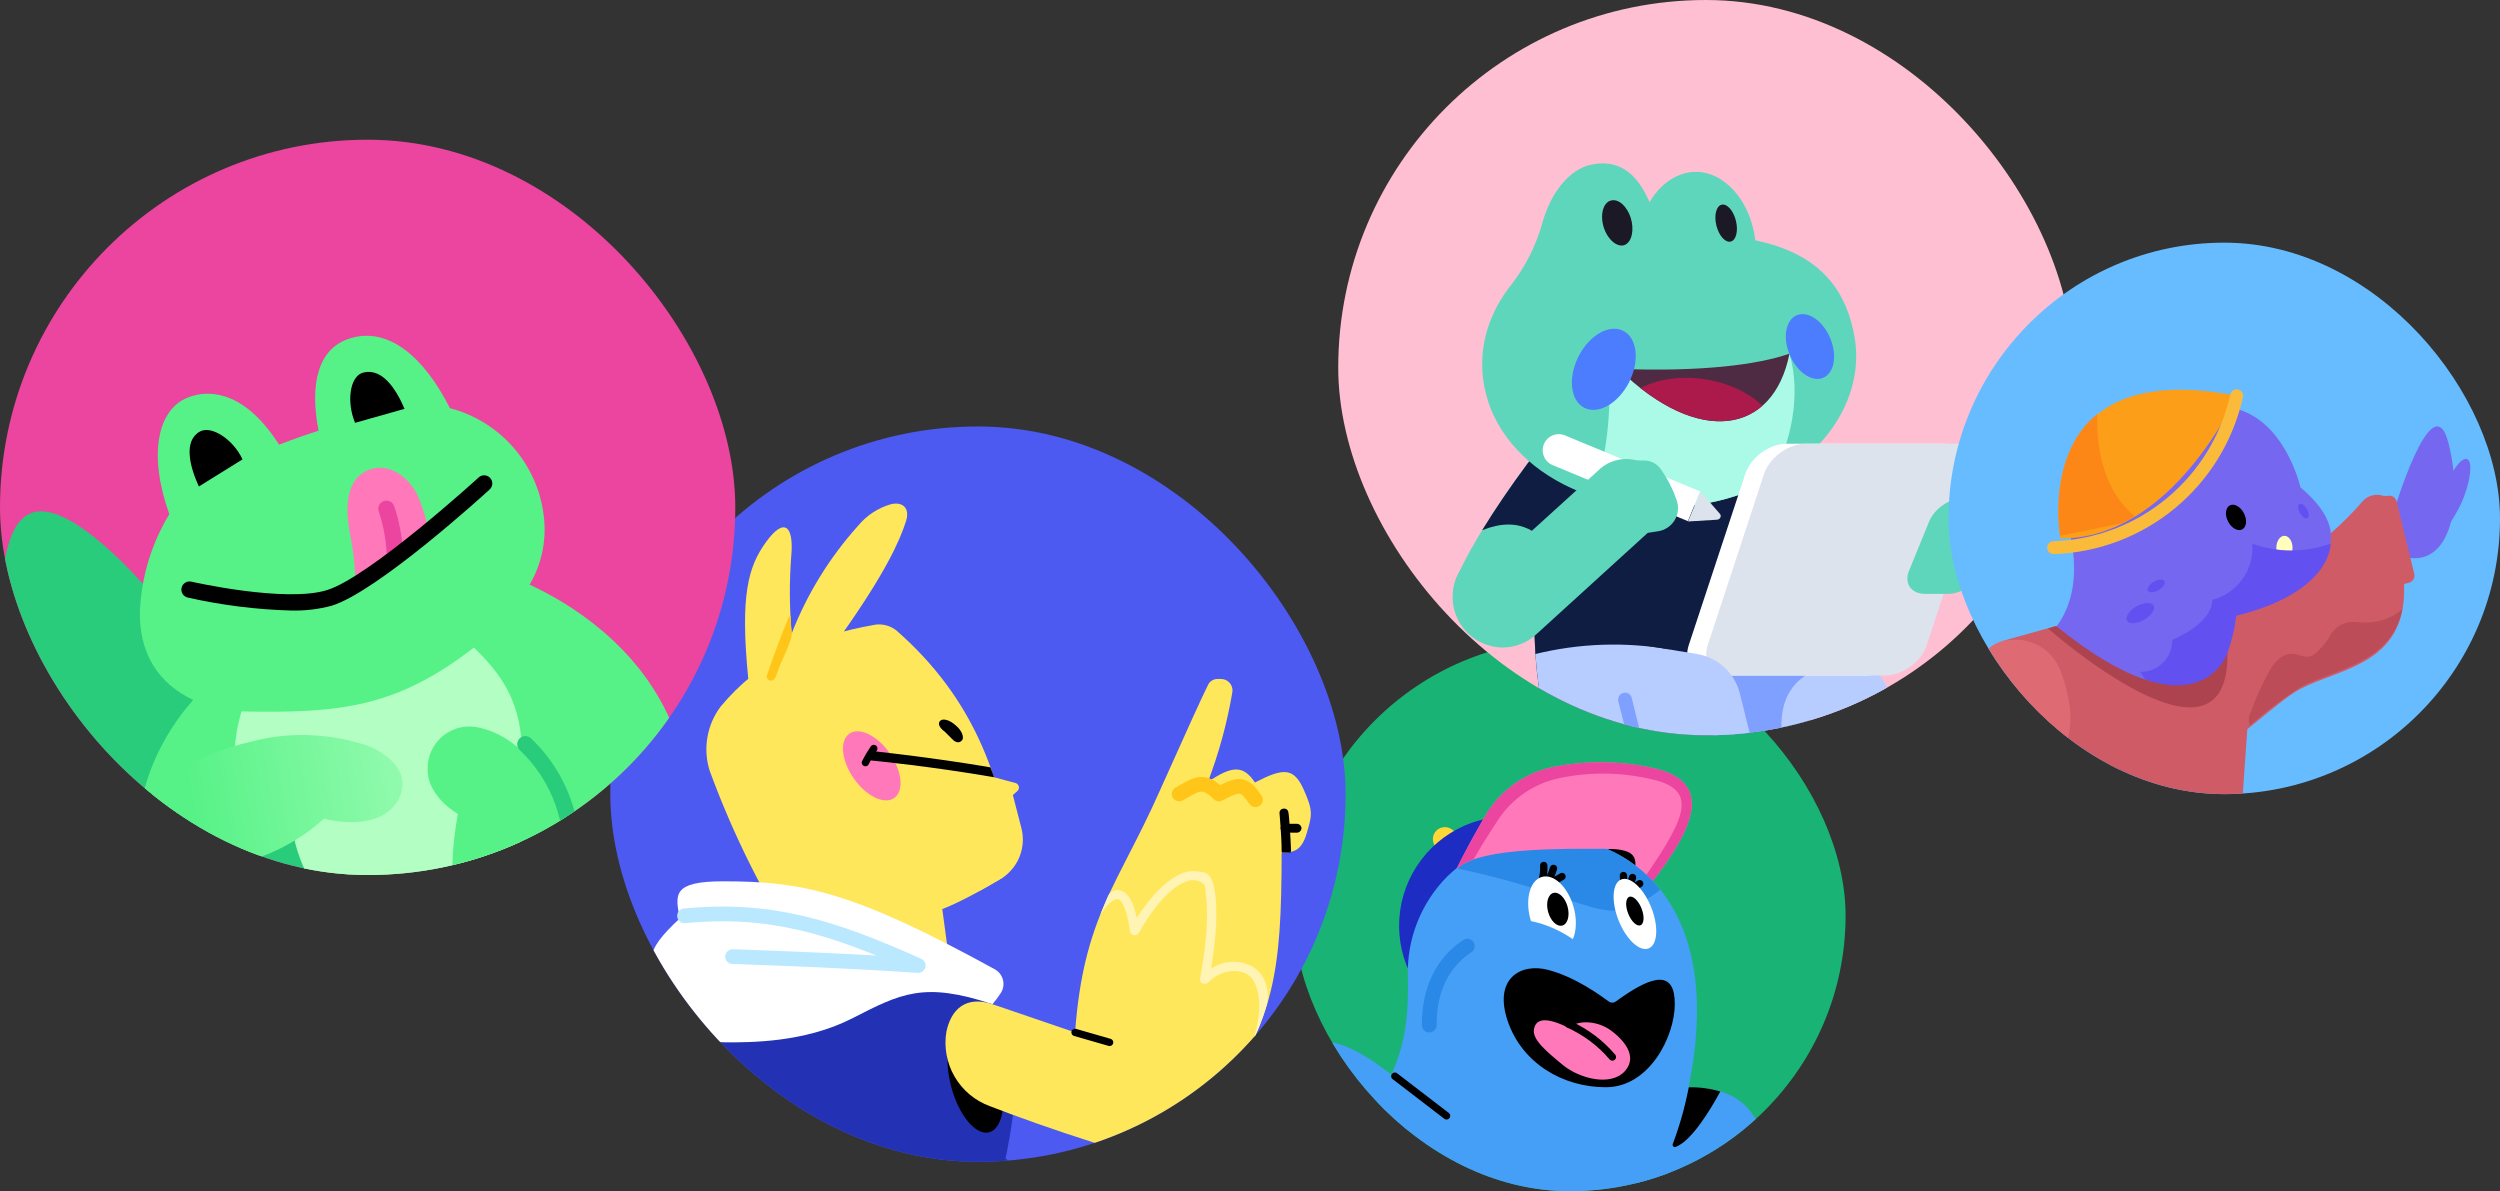 <svg width="340" height="162" viewBox="0 0 340 162" fill="none" xmlns="http://www.w3.org/2000/svg">
<rect x="0" y="0" width="340" height="162" fill="#333333" stroke="none"/>
<g clip-path="url(#clip0_183_4663)">
<rect x="176" y="87.001" width="75" height="75" rx="37.5" fill="#19B375"/>
<path d="M196.505 115.758C197.409 115.758 198.142 115.025 198.142 114.121C198.142 113.218 197.409 112.485 196.505 112.485C195.601 112.485 194.869 113.218 194.869 114.121C194.869 115.025 195.601 115.758 196.505 115.758Z" fill="#FFD736"/>
<path d="M216.761 116.642C214.952 114.37 212.516 112.677 209.755 111.774C206.994 110.871 204.029 110.797 201.227 111.562C198.424 112.326 195.907 113.895 193.987 116.075C192.067 118.254 190.828 120.949 190.423 123.826C190.017 126.702 190.465 129.634 191.709 132.259C192.952 134.884 194.938 137.087 197.421 138.596C199.903 140.104 202.774 140.852 205.676 140.746C208.579 140.641 211.388 139.687 213.754 138.002C215.388 136.823 216.767 135.326 217.808 133.601C218.849 131.876 219.53 129.958 219.811 127.963C220.092 125.968 219.967 123.937 219.443 121.991C218.918 120.046 218.006 118.226 216.761 116.642Z" fill="#1D2CC2"/>
<path d="M224.278 120.445C231.443 111.468 232.327 106.205 224.942 104.481C220.301 103.427 215.487 103.397 210.835 104.392C208.979 104.835 207.234 105.652 205.706 106.793C204.178 107.933 202.898 109.374 201.946 111.026C196.374 120.666 195.666 123.983 195.666 123.983L224.278 120.445Z" fill="#FF78B9"/>
<path d="M218.572 115.448C222.641 115.448 222.552 116.819 222.331 118.455C222.11 120.091 218.572 115.448 218.572 115.448Z" fill="black"/>
<path d="M224.942 104.481C220.301 103.427 215.487 103.397 210.835 104.392C208.979 104.835 207.234 105.652 205.706 106.793C204.178 107.933 202.898 109.374 201.946 111.026C196.374 120.666 195.666 123.983 195.666 123.983L224.278 120.445C231.443 111.468 232.327 106.205 224.942 104.481ZM223.35 119.782L197.214 123.055C197.214 123.055 198.098 120.092 203.759 111.468C205.653 108.605 208.587 106.591 211.94 105.852C216.068 104.966 220.34 104.996 224.455 105.94C231.045 107.355 229.408 111.07 223.35 119.782Z" fill="#EB459F"/>
<path d="M225.118 148.129C235.069 147.068 242.852 148.35 239.668 168.118C238.828 173.292 238.12 177.936 237.457 181.96C243.692 187.488 242.94 197.084 238.12 202.259C233.3 207.433 227.285 203.453 223.924 196.819C220.563 190.186 217.777 183.242 217.777 183.242L225.118 148.129Z" fill="#459FF7"/>
<path d="M189.121 146.36C191.465 141.407 191.554 136.808 191.465 132.695C191.402 130.213 191.839 127.743 192.75 125.433C193.662 123.123 195.03 121.021 196.772 119.251C201.239 114.873 206.147 114.21 210.658 113.945C218.751 113.414 235.291 120.313 229.63 147.952C226.136 165.022 221.051 184.923 221.051 184.923C221.051 184.923 238.077 216.1 204.423 216.1C179.171 216.1 172.936 213.005 169.707 204.16C167.467 197.903 167.436 191.068 169.619 184.79C177.8 160.777 183.549 158.168 189.121 146.36Z" fill="#459FF7"/>
<path d="M210.657 113.945C206.589 114.21 202.166 114.741 198.098 118.102H198.142C217.91 122.303 218.042 126.991 225.781 121.02C221.315 115.404 214.858 113.679 210.657 113.945Z" fill="#2A88E6"/>
<path d="M178.508 167.455L185.76 159.804C185.832 159.72 185.93 159.663 186.039 159.641C186.147 159.621 186.26 159.637 186.357 159.689C186.456 159.74 186.533 159.824 186.577 159.925C186.621 160.026 186.629 160.14 186.601 160.246C184.39 172.452 184.08 177.67 184.08 177.67L178.508 167.455Z" fill="black"/>
<path d="M209.684 119.915C209.902 119.199 209.992 118.451 209.949 117.704" stroke="black" stroke-linecap="round" stroke-linejoin="round"/>
<path d="M210.303 120.136C210.737 119.516 211.066 118.829 211.276 118.102" stroke="black" stroke-linecap="round" stroke-linejoin="round"/>
<path d="M210.393 120.091C211.116 119.915 211.804 119.615 212.427 119.207" stroke="black" stroke-linecap="round" stroke-linejoin="round"/>
<path d="M220.652 120.887C220.812 120.297 220.857 119.681 220.785 119.074" stroke="black" stroke-linecap="round" stroke-linejoin="round"/>
<path d="M221.316 121.02C221.634 120.498 221.872 119.932 222.024 119.34" stroke="black" stroke-linecap="round" stroke-linejoin="round"/>
<path d="M221.359 121.02C221.946 120.829 222.498 120.545 222.996 120.18" stroke="black" stroke-linecap="round" stroke-linejoin="round"/>
<path d="M214.151 221.938C213.349 221.7 212.645 221.211 212.144 220.542C211.642 219.873 211.369 219.059 211.365 218.223C211.365 210.882 211.409 190.539 212.825 177.316C215.168 159.494 225.296 160.467 229.408 161.529C236.219 163.298 237.722 169.445 235.688 180.279C233.654 191.114 232.769 202.789 233.61 216.631C233.683 217.753 233.379 218.868 232.745 219.797C232.113 220.727 231.187 221.418 230.116 221.761C224.588 223.574 219.768 223.618 214.151 221.938Z" fill="#3442D9"/>
<path d="M215.036 220.877C215.563 220.512 215.982 220.011 216.247 219.426C216.512 218.842 216.613 218.197 216.539 217.56C215.08 203.143 214.77 184.835 214.638 173.425C214.505 162.015 209.11 161.529 204.864 161.529C200.619 161.529 196.86 161.44 193.057 167.013C189.253 172.585 181.249 181.518 171.785 208.361L194.914 205.266C194.914 211.059 194.472 215.57 194.825 221.363C194.864 221.918 195.072 222.448 195.419 222.883C195.767 223.317 196.238 223.635 196.771 223.795C203.582 226.006 210.702 223.928 215.036 220.877Z" fill="#3442D9"/>
<path d="M212.437 129.148C214.062 128.701 214.769 126.124 214.017 123.392C213.265 120.661 211.337 118.809 209.713 119.257C208.088 119.704 207.381 122.281 208.133 125.013C208.886 127.744 210.812 129.596 212.437 129.148Z" fill="white"/>
<path d="M202.432 125.487C206.633 124.204 211.497 125.575 215.389 128.848L212.426 130.749L202.432 125.487Z" fill="#459FF7"/>
<path d="M212.477 125.875C213.207 125.674 213.525 124.518 213.188 123.294C212.851 122.069 211.986 121.24 211.256 121.441C210.526 121.642 210.208 122.798 210.545 124.022C210.882 125.246 211.747 126.076 212.477 125.875Z" fill="black"/>
<path d="M224.215 128.982C225.442 128.494 225.601 125.999 224.57 123.41C223.54 120.82 221.711 119.117 220.484 119.605C219.258 120.093 219.099 122.587 220.129 125.177C221.159 127.766 222.988 129.47 224.215 128.982Z" fill="white"/>
<path d="M218.838 136.233C218.979 136.324 219.144 136.368 219.31 136.36C219.477 136.353 219.637 136.292 219.767 136.189C225.03 132.341 227.772 132.076 227.772 136.542C227.772 141.009 224.278 147.864 218.396 147.864C212.515 147.864 206.987 144.591 205.041 138.842C203.095 133.093 206.81 130.926 210.524 131.899C214.239 132.872 217.556 135.304 218.838 136.233Z" fill="black"/>
<path d="M213.311 139.771C214.858 138.577 217.423 138.931 219.06 140.125C220.696 141.319 222.863 143.618 220.961 145.697C219.06 147.775 214.814 146.714 212.515 144.812C210.215 142.911 208.358 141.363 208.623 139.948C208.888 138.533 210.259 138.267 213.311 139.771Z" fill="#FF78B9"/>
<path d="M223.106 125.834C223.606 125.637 223.668 124.611 223.246 123.544C222.823 122.476 222.076 121.772 221.576 121.969C221.076 122.167 221.014 123.193 221.437 124.26C221.859 125.327 222.607 126.032 223.106 125.834Z" fill="black"/>
<path d="M199.557 128.671C197.258 130.174 194.339 133.314 194.383 139.417" stroke="#2A88E6" stroke-width="2" stroke-linecap="round" stroke-linejoin="round"/>
<path d="M221.049 115.448C221.049 112.175 215.654 113.016 212.868 113.193C208.843 113.414 202.741 113.723 198.186 118.013V118.101C201.458 115.05 213.752 115.448 221.049 115.448Z" fill="#FF78B9"/>
<path d="M198.143 118.102C198.808 117.547 199.574 117.127 200.398 116.863L200.929 115.979C200.929 115.139 200.486 114.962 200.133 115.227C199.779 115.492 198.939 116.819 198.187 118.013L198.143 118.102Z" fill="#EB459F"/>
<path d="M229.673 147.864C229.17 150.485 228.445 153.06 227.506 155.559C227.476 155.619 227.467 155.687 227.48 155.753C227.493 155.819 227.527 155.879 227.577 155.924C227.627 155.969 227.69 155.996 227.757 156.002C227.824 156.008 227.891 155.992 227.948 155.957C230.115 155.116 232.724 150.738 233.963 148.439C232.569 148.035 231.123 147.841 229.673 147.864Z" fill="black"/>
<path d="M194.737 150.34C186.953 144.856 180.143 136.454 171.785 145.785C163.427 155.116 158.474 162.988 155.334 168.649C152.194 174.309 156.882 178.024 163.382 182.712C168.38 186.294 178.33 195.094 185.008 189.743C187.086 188.063 189.651 183.375 190.624 178.732C191.597 174.088 188.192 170.948 178.507 167.455L194.737 150.34Z" fill="#459FF7"/>
<path d="M189.695 146.36L196.727 151.755" stroke="black" stroke-linecap="round" stroke-linejoin="round"/>
<path d="M213.311 139.285C215.609 140.309 217.649 141.835 219.281 143.751" stroke="black" stroke-linecap="round" stroke-linejoin="round"/>
</g>
<g clip-path="url(#clip1_183_4663)">
<rect x="83" y="58.001" width="100" height="100" rx="50" fill="#4C5AF2"/>
<path d="M153.394 202.064L146.496 198.224C151.91 189.307 157.871 180.733 164.345 172.553C151.616 177.175 138.247 182.935 123.456 182.935H98.709C97.216 179.877 96.789 176.748 96.789 172.055L127.011 161.033L138.46 163.379L138.816 166.65C149.767 163.877 161.074 160.677 169.251 158.757C179.562 156.339 183.047 161.53 177.074 170.206C165.554 186.988 153.394 202.064 153.394 202.064Z" fill="#29CC7A"/>
<path d="M109.02 129.815C103.922 121.967 99.723 113.571 96.504 104.784C96.049 103.322 95.947 101.774 96.207 100.266C96.466 98.758 97.08 97.333 97.998 96.108C103.189 89.85 110.015 86.508 119.118 84.944C120.108 84.834 121.103 85.115 121.891 85.726C132.7 95.184 135.9 105.85 137.749 116.233C137.795 116.832 137.689 117.433 137.441 117.98C137.192 118.527 136.809 119.002 136.326 119.361C130.993 122.633 128.149 123.628 128.149 123.628L129.215 131.521L109.02 129.815Z" fill="#FFE75C"/>
<path d="M119.332 103.29C124.661 103.785 129.956 104.592 135.19 105.708L138.105 106.49C138.213 106.52 138.311 106.578 138.389 106.657C138.468 106.736 138.524 106.834 138.553 106.942C138.582 107.05 138.582 107.164 138.553 107.271C138.525 107.379 138.468 107.477 138.39 107.557L137.75 108.126L138.888 112.535C139.256 113.883 139.161 115.317 138.62 116.605C138.079 117.894 137.122 118.965 135.901 119.646L133.27 121.139L119.332 103.29Z" fill="#FFE75C"/>
<path d="M121.611 108.53C122.964 107.586 122.694 104.862 121.009 102.447C119.324 100.03 116.861 98.837 115.508 99.781C114.155 100.725 114.425 103.448 116.11 105.864C117.795 108.28 120.258 109.473 121.611 108.53Z" fill="#FF78B9"/>
<path d="M129.997 98.668C129.144 97.886 128.219 97.673 127.864 98.028C127.508 98.384 127.722 98.953 128.504 99.522L129.428 100.446C130.068 101.157 130.566 101.015 130.851 100.659C131.135 100.304 130.851 99.379 129.997 98.668Z" fill="black"/>
<path d="M101.768 92.339C100.63 80.89 101.768 77.05 104.186 73.708C106.603 70.366 108.026 71.361 107.599 75.77C107.34 79.227 107.364 82.699 107.67 86.153C109.773 80.765 112.833 75.803 116.701 71.504C117.847 70.114 119.383 69.099 121.11 68.588C122.817 68.161 123.741 69.157 123.243 70.793C122.39 73.566 120.328 77.975 114.781 85.868L115.35 88.997L101.768 92.339Z" fill="#FFE75C"/>
<path d="M134.975 136.57C141.02 138.633 136.753 157.548 136.753 157.548L137.607 158.188C138.305 158.722 138.798 159.48 139.006 160.334C139.213 161.188 139.12 162.087 138.744 162.881L138.46 163.379C134.264 163.379 131.491 163.735 125.802 167.788C120.113 171.841 116.487 172.055 110.655 172.055H96.789V167.361C91.598 165.299 91.171 162.81 93.162 159.61C94.229 157.761 95.936 155.201 97.216 153.281C97.707 152.548 98.048 151.723 98.219 150.857C98.389 149.99 98.387 149.098 98.211 148.233C97.073 142.117 97.998 138.49 97.998 138.49L113.073 134.437L132.202 133.655L134.975 136.57Z" fill="#2331B5"/>
<path d="M134.53 153.988C136.353 153.506 136.993 149.945 135.96 146.034C134.926 142.123 132.611 139.344 130.788 139.825C128.966 140.306 128.326 143.868 129.359 147.778C130.393 151.689 132.708 154.47 134.53 153.988Z" fill="black"/>
<path d="M134.976 136.57L146.211 140.41C147.349 124.695 152.113 120.215 157.66 107.699C161.642 98.811 163.491 94.757 164.273 93.193C164.387 92.932 164.577 92.711 164.818 92.558C165.058 92.406 165.34 92.33 165.624 92.339H166.051C166.269 92.339 166.485 92.383 166.685 92.47C166.885 92.558 167.064 92.686 167.211 92.846C167.358 93.007 167.47 93.197 167.54 93.404C167.61 93.61 167.635 93.829 167.616 94.046C166.908 98.247 165.789 102.367 164.273 106.348C167.616 104.073 169.109 104.073 170.673 106.419C174.513 104.428 175.936 104.357 177.287 107.344C178.638 110.33 178.424 110.899 177.713 113.317C177.002 115.735 175.936 115.948 174.3 115.948C174.3 132.446 173.233 138.633 165.482 149.726C158.584 159.61 158.229 158.402 148.842 155.415C143.438 153.708 138.104 151.788 134.62 150.437C132.601 149.702 130.904 148.281 129.826 146.423C128.747 144.564 128.355 142.386 128.718 140.268C129.358 137.282 131.349 135.362 134.976 136.57Z" fill="#FFE75C"/>
<path d="M134.976 136.57C135.359 136.117 135.715 135.643 136.043 135.148C136.233 134.884 136.364 134.583 136.428 134.263C136.492 133.945 136.486 133.616 136.412 133.299C136.338 132.982 136.197 132.685 135.998 132.427C135.799 132.17 135.548 131.958 135.26 131.806C115.847 121.139 109.02 119.859 98.354 119.859C91.456 119.859 91.811 121.637 92.451 124.908C87.545 129.459 87.616 131.024 91.029 135.504C94.442 139.984 95.509 141.761 98.709 141.761C101.909 141.761 109.376 141.832 115.918 138.49C122.46 135.148 125.589 133.441 134.976 136.57Z" fill="white"/>
<path d="M134.691 104.357C126.797 103.006 118.762 102.153 118.691 102.153C118.61 102.143 118.529 102.15 118.451 102.174C118.374 102.197 118.302 102.238 118.242 102.292C118.181 102.346 118.133 102.412 118.1 102.486C118.067 102.56 118.05 102.64 118.051 102.721C118.029 102.881 118.068 103.043 118.161 103.174C118.253 103.306 118.391 103.398 118.549 103.433C118.691 103.433 127.082 104.286 135.189 105.708C135.046 105.281 134.904 104.855 134.691 104.357Z" fill="black"/>
<path d="M118.833 101.797C118.411 102.411 118.031 103.052 117.695 103.717" stroke="black" stroke-linecap="round" stroke-linejoin="round"/>
<path d="M146.211 140.41L150.904 141.762" stroke="black" stroke-linecap="round" stroke-linejoin="round"/>
<path d="M105.749 91.344C105.676 91.612 105.581 91.874 105.465 92.126C105.416 92.24 105.337 92.341 105.238 92.415C105.138 92.49 105.02 92.538 104.896 92.553H104.683C104.604 92.529 104.532 92.49 104.471 92.436C104.409 92.383 104.36 92.317 104.326 92.243C104.293 92.169 104.275 92.088 104.275 92.007C104.275 91.925 104.293 91.844 104.327 91.77C104.398 91.557 105.891 87.148 107.243 84.019C107.3 83.893 107.401 83.792 107.527 83.735C107.527 84.588 107.598 85.37 107.669 86.224C107.74 87.077 106.176 90.064 105.749 91.344Z" fill="#FFC619"/>
<path d="M172.167 137.068C172.423 136.312 172.498 135.507 172.386 134.716C172.275 133.926 171.981 133.173 171.527 132.517C171.211 132.145 170.854 131.811 170.461 131.521C169.576 131.018 168.568 130.771 167.55 130.809C166.533 130.847 165.546 131.167 164.701 131.735C165.127 129.317 165.696 124.908 165.269 121.566C164.843 118.224 163.563 118.65 162.781 118.508C160.505 118.081 157.376 120.499 154.603 124.837C154.105 122.49 153.394 121.353 152.256 121.068C151.945 121.006 151.623 121.049 151.339 121.19C151.056 121.332 150.828 121.564 150.692 121.85L149.625 124.41C151.047 122.277 151.829 122.277 152.043 122.277C152.256 122.277 153.181 122.846 153.678 126.686C153.693 126.812 153.751 126.931 153.841 127.021C153.931 127.111 154.05 127.169 154.176 127.184C154.309 127.209 154.447 127.196 154.573 127.145C154.699 127.095 154.808 127.009 154.887 126.899C157.803 121.566 160.932 119.433 162.567 119.717C164.203 120.001 163.918 120.926 163.989 121.779C164.629 126.117 163.207 133.015 163.207 133.086C163.187 133.209 163.204 133.335 163.254 133.449C163.305 133.562 163.387 133.658 163.492 133.726C163.617 133.784 163.755 133.808 163.892 133.796C164.03 133.783 164.162 133.734 164.274 133.655C165.838 132.019 168.256 131.593 169.749 132.588C171.243 133.584 171.954 137.21 170.318 141.69C171.068 140.206 171.687 138.66 172.167 137.068Z" fill="#FFF4B3"/>
<path d="M160.363 107.984C162.781 106.633 163.634 105.85 165.768 107.984C168.612 106.49 169.181 106.49 170.746 108.766" stroke="#FFC619" stroke-width="2" stroke-linecap="round" stroke-linejoin="round"/>
<path d="M175.581 115.664C175.509 113.673 175.296 110.615 175.225 110.544C175.226 110.463 175.209 110.382 175.176 110.308C175.143 110.234 175.095 110.168 175.034 110.114C174.973 110.06 174.902 110.02 174.825 109.996C174.747 109.972 174.665 109.965 174.585 109.975C174.504 109.974 174.424 109.991 174.35 110.024C174.276 110.057 174.209 110.105 174.155 110.166C174.101 110.227 174.061 110.298 174.037 110.375C174.013 110.453 174.006 110.534 174.016 110.615C174.016 110.686 174.301 113.744 174.301 115.735C174.297 115.773 174.302 115.812 174.314 115.849C174.326 115.886 174.346 115.919 174.372 115.948H175.509L175.581 115.664Z" fill="black"/>
<path d="M176.363 113.246H174.798C174.714 113.246 174.631 113.229 174.554 113.197C174.475 113.165 174.405 113.118 174.346 113.058C174.286 112.999 174.239 112.929 174.207 112.85C174.175 112.773 174.158 112.69 174.158 112.606C174.176 112.449 174.251 112.304 174.369 112.198C174.487 112.094 174.64 112.036 174.798 112.037H176.363C176.521 112.036 176.673 112.094 176.791 112.198C176.91 112.304 176.985 112.449 177.003 112.606C177.003 112.69 176.986 112.773 176.954 112.85C176.922 112.929 176.875 112.999 176.815 113.058C176.756 113.118 176.685 113.165 176.607 113.197C176.53 113.229 176.447 113.246 176.363 113.246Z" fill="black"/>
<path d="M154.176 154.419C155.677 154.382 157.175 154.24 158.656 153.992" stroke="#FFC619" stroke-width="2" stroke-linecap="round" stroke-linejoin="round"/>
<path d="M93.092 124.553C104.896 123.415 113.287 126.117 124.878 131.308C113.287 130.526 99.634 130.099 99.634 130.099" stroke="#BAE8FF" stroke-width="2" stroke-linecap="round" stroke-linejoin="round"/>
</g>
<g clip-path="url(#clip2_183_4663)">
<rect x="182" y="0.001" width="100" height="100" rx="50" fill="#FFBFD3"/>
<path d="M238.323 61.44L209.663 66.242C208.417 83.93 208.021 89.826 210.696 100.433H246.134C246.589 83.17 243.094 70.953 238.323 61.44Z" fill="#0E1D41"/>
<path d="M247.107 116.115L244.068 101.041H233.188V86.605H245.132C248.163 86.608 251.099 87.661 253.442 89.583C255.785 91.505 257.391 94.179 257.988 97.151L261.756 115.781L247.107 116.115Z" fill="#B8CDFF"/>
<path d="M232.033 97.151L232.975 101.041H242.488C241.606 96.118 243.156 90.769 250.754 90.434H229.936L232.033 97.151Z" fill="#7FA0FF"/>
<path d="M203.069 85.997C202.269 86.007 201.478 85.83 200.759 85.48C200.116 85.177 199.54 84.75 199.063 84.223C198.586 83.697 198.218 83.08 197.981 82.411C197.744 81.741 197.641 81.031 197.68 80.321C197.718 79.612 197.897 78.917 198.206 78.277C200.303 73.84 203.524 68.704 207.779 62.99C208.194 62.394 208.724 61.888 209.339 61.502C209.953 61.116 210.639 60.857 211.355 60.741C212.071 60.625 212.804 60.655 213.509 60.828C214.213 61.001 214.876 61.314 215.457 61.748C216.039 62.183 216.527 62.73 216.892 63.356C217.258 63.983 217.493 64.677 217.585 65.397C217.677 66.117 217.623 66.848 217.426 67.546C217.23 68.245 216.895 68.897 216.441 69.463C211.67 75.876 209.208 80.313 207.962 82.927C207.517 83.847 206.822 84.622 205.956 85.165C205.091 85.708 204.09 85.996 203.069 85.997Z" fill="#5ED6BB"/>
<path d="M215.346 61.895C214.197 61.038 212.755 60.671 211.336 60.877C209.917 61.082 208.637 61.842 207.778 62.99C205.367 66.252 203.3 69.291 201.578 72.107C206.745 70.041 209.693 72.411 211.912 75.967C213.127 74.083 214.616 71.895 216.44 69.463C216.869 68.896 217.18 68.249 217.357 67.56C217.535 66.872 217.573 66.155 217.472 65.451C217.37 64.747 217.13 64.071 216.765 63.461C216.4 62.85 215.918 62.318 215.346 61.895Z" fill="#0E1D41"/>
<path d="M238.779 33.297C239.296 39.77 235.679 45.362 230.968 45.605C226.257 45.849 222.762 41.047 222.549 35.09C222.337 29.133 225.437 24.179 229.692 23.449C233.947 22.72 238.293 27.005 238.779 33.297Z" fill="#5ED6BB"/>
<path d="M252.243 45.97C253.945 56.364 244.706 66.515 231.151 68.612C216.745 70.861 203.16 63.203 201.701 51.532C201.123 46.882 202.582 42.444 205.5 38.767C207.479 36.232 208.936 33.329 209.785 30.227C210.879 26.337 213.371 22.993 216.441 22.386C221.365 21.383 224.069 25.09 225.711 31.686C238.536 31.686 250.085 32.992 252.243 45.97Z" fill="#5ED6BB"/>
<path d="M236.105 54.328L218.903 49.921C218.934 54.51 219.055 60.498 216.654 67.518C221.335 69.009 226.3 69.384 231.151 68.612C234.485 68.11 237.711 67.052 240.695 65.482C243.673 60.255 244.98 53.599 243.369 48.098L236.105 54.328Z" fill="#AAFAE7"/>
<path d="M221.789 29.649C222.275 31.26 221.941 32.871 220.999 33.296C220.056 33.722 218.719 32.719 218.142 31.017C217.564 29.315 217.99 27.583 219.053 27.279C220.117 26.975 221.272 28.038 221.789 29.649Z" fill="#1B1926"/>
<path d="M220.119 50.164C231.273 50.59 239.054 49.617 243.369 48.098C241.211 59.008 231.091 60.862 220.119 50.164Z" fill="#4E2B42"/>
<path d="M239.69 55.179C237.836 53.386 235.04 52.049 231.758 51.562C228.475 51.076 225.375 51.593 223.096 52.778C229.782 58.005 235.86 58.522 239.69 55.179Z" fill="#AC194B"/>
<path d="M221.563 51.967C223.023 49.075 222.665 45.952 220.762 44.991C218.859 44.03 216.133 45.595 214.672 48.486C213.211 51.378 213.57 54.501 215.473 55.462C217.375 56.423 220.102 54.858 221.563 51.967Z" fill="#4C7DFF"/>
<path d="M247.961 51.378C249.475 50.736 249.895 48.311 248.898 45.962C247.901 43.614 245.865 42.231 244.351 42.874C242.837 43.516 242.418 45.941 243.414 48.29C244.411 50.638 246.447 52.021 247.961 51.378Z" fill="#4C7DFF"/>
<path d="M267.136 64.479C267.865 62.2 266.528 60.346 264.157 60.346H243.004C240.634 60.346 238.081 62.2 237.351 64.479L229.662 87.76C228.933 90.009 230.27 91.863 232.641 91.863H253.794C256.164 91.863 258.717 90.009 259.477 87.76L267.136 64.479Z" fill="white"/>
<path d="M269.687 64.479C270.447 62.2 269.11 60.346 266.739 60.346H245.586C243.216 60.346 240.663 62.2 239.903 64.479L232.244 87.76C231.515 90.009 232.852 91.863 235.223 91.863H256.345C258.746 91.863 261.299 90.009 262.029 87.76L269.687 64.479Z" fill="#DCE3ED"/>
<path d="M209.974 60.398C210.196 59.862 210.622 59.436 211.158 59.214C211.695 58.992 212.297 58.992 212.833 59.214L231.225 66.832L229.55 70.876L211.187 63.269C210.917 63.162 210.672 63.002 210.465 62.8C210.258 62.597 210.093 62.355 209.98 62.087C209.867 61.82 209.809 61.533 209.808 61.244C209.807 60.954 209.863 60.666 209.974 60.398Z" fill="white"/>
<path d="M231.272 66.85L229.57 70.922L233.552 70.679C233.642 70.665 233.727 70.631 233.801 70.578C233.875 70.525 233.935 70.456 233.977 70.375C234.017 70.29 234.03 70.195 234.013 70.102C233.997 70.01 233.953 69.925 233.886 69.858L231.272 66.85Z" fill="#DCE3ED"/>
<path d="M242.488 117.97L228.507 121.465L223.766 102.409L211.761 100.433L210.637 100.251C209.375 95.376 208.721 90.364 208.691 85.328L230.787 88.945C232.179 89.171 233.475 89.802 234.512 90.758C235.549 91.715 236.283 92.955 236.622 94.324L238.142 100.433L242.488 117.97Z" fill="#B8CDFF"/>
<path d="M220.999 94.203C220.857 94.204 220.718 94.236 220.591 94.298C220.464 94.36 220.353 94.45 220.265 94.561C220.178 94.672 220.116 94.801 220.085 94.939C220.054 95.077 220.055 95.22 220.087 95.358L221.424 100.676H223.339L221.91 94.902C221.862 94.698 221.744 94.518 221.578 94.391C221.412 94.263 221.208 94.197 220.999 94.203Z" fill="#7FA0FF"/>
<path d="M227.017 88.307C220.969 87.269 214.772 87.487 208.812 88.945L208.447 81.195L227.442 81.438L227.017 88.307Z" fill="#0E1D41"/>
<path d="M220.939 62.625H223.614C224.064 62.627 224.507 62.739 224.904 62.951C225.302 63.163 225.641 63.468 225.893 63.841C226.794 65.122 227.51 66.524 228.021 68.005C228.184 68.454 228.245 68.934 228.198 69.409C228.151 69.885 227.998 70.343 227.75 70.752C227.502 71.16 227.165 71.508 226.765 71.769C226.365 72.03 225.911 72.197 225.438 72.26L222.155 72.746L220.939 62.625Z" fill="#5ED6BB"/>
<path d="M261.817 80.769C259.902 80.769 258.899 79.311 259.659 77.548L262.364 70.922C263.094 69.129 265.282 67.67 267.196 67.67H270.266C272.211 67.67 273.184 69.129 272.454 70.922L269.719 77.548C268.99 79.311 266.832 80.769 264.887 80.769H261.817Z" fill="#5ED6BB"/>
<path d="M204.375 88.063C203.223 88.055 202.091 87.757 201.084 87.197C200.077 86.637 199.227 85.833 198.613 84.858C197.998 83.883 197.639 82.77 197.568 81.62C197.497 80.47 197.716 79.32 198.205 78.277C198.768 77.095 199.74 76.157 200.942 75.637C202.144 75.118 203.493 75.051 204.74 75.451L217.292 64.053C217.807 63.526 218.425 63.109 219.107 62.829C219.789 62.549 220.522 62.412 221.259 62.425C221.996 62.438 222.723 62.602 223.395 62.907C224.066 63.212 224.669 63.65 225.165 64.196C225.661 64.742 226.04 65.383 226.279 66.081C226.518 66.778 226.612 67.517 226.555 68.253C226.498 68.988 226.291 69.704 225.947 70.356C225.603 71.009 225.13 71.584 224.555 72.047L208.964 86.24C207.721 87.408 206.081 88.06 204.375 88.063Z" fill="#5ED6BB"/>
<path d="M235.377 32.855C236.111 32.673 236.427 31.403 236.084 30.018C235.742 28.633 234.869 27.658 234.136 27.839C233.403 28.021 233.086 29.291 233.429 30.675C233.772 32.06 234.644 33.036 235.377 32.855Z" fill="#1B1926"/>
</g>
<g clip-path="url(#clip3_183_4663)">
<rect y="19.001" width="100" height="100" rx="50" fill="#EB459F"/>
<path d="M96.893 121.267C103.242 124.617 122.208 137.298 124.545 139.709C126.542 141.77 122.611 146.051 118.771 143.782C114.97 141.536 99.068 129.746 99.068 129.746C99.068 129.746 113.022 143.901 113.995 146.195C115.453 149.631 109.862 152.259 107.165 148.907C102.918 143.63 93.9 133.074 89.047 127.327C83.586 120.861 90.545 117.917 96.893 121.267Z" fill="#29CC7A"/>
<path d="M13.779 73.841C2.058 63.931 0.144 72.589 0.002 85.267C-0.139 97.946 5.937 104.832 14.874 109.381C18.969 111.466 24.054 113.727 28.791 115.732C20.699 118.368 4.415 123.754 2.286 125.084C-0.148 126.605 2.642 131.705 6.913 130.424C11.143 129.155 29.41 121.525 29.41 121.525C29.41 121.525 12.466 131.919 10.971 133.912C8.732 136.898 13.605 140.889 16.951 138.183C21.889 134.191 39.828 120.48 39.828 120.48L43.928 115.588C43.928 115.588 27.874 85.757 13.779 73.841Z" fill="#29CC7A"/>
<path d="M128.104 83.936C125.399 71.549 121.772 63.459 112.3 75.536C104.953 84.903 98.318 101.733 94.532 112.502C94.274 107.59 93.172 102.76 91.275 98.222C86.702 87.508 77.076 81.847 72.027 79.512C73.609 76.824 74.3 73.705 73.999 70.6C73.67 67.073 72.264 63.733 69.972 61.033C67.679 58.333 64.611 56.404 61.185 55.508C57.673 48.546 52.831 44.402 47.611 46.016C43.194 47.381 42.105 52.28 43.325 58.577C42.505 58.838 41.684 59.111 40.871 59.399C39.87 59.753 38.896 60.112 37.95 60.474C33.657 53.704 28.919 52.697 25.494 54.083C21.507 55.697 20.084 61.677 23.025 69.93C20.655 73.843 19.287 78.278 19.039 82.845C18.805 88.846 21.591 92.991 26.279 95.194C21.878 100.104 18.831 106.99 19.039 112.484C19.253 118.108 25.006 118.621 29.078 118.251C31.265 118.003 33.382 117.322 35.303 116.246C37.03 115.336 38.563 114.297 39.922 113.505C39.922 113.505 41.957 128.312 58.052 128.312H88.611C91.487 128.314 94.3 127.475 96.706 125.899C102.002 122.427 111.803 115.858 118.423 110.562C126.253 104.297 130.81 96.324 128.104 83.936ZM53.394 94.455H53.393L53.395 94.454L53.394 94.455ZM56.977 92.886L56.975 92.888L56.98 92.885L56.977 92.886Z" fill="#57F287"/>
<path d="M64.46 88.065C53.924 96.181 46.377 97.035 32.851 96.751C30.632 104.12 32.477 110.9 35.304 116.246C37.031 115.336 38.564 114.296 39.923 113.504C39.923 113.504 41.957 128.312 58.053 128.312H70.6L70.962 101.734C70.772 94.995 67.83 91.388 64.46 88.065Z" fill="#B3FFC3"/>
<path d="M49.415 50.666C47.516 51.141 47.128 54.752 48.291 57.504L55.015 55.602C53.852 52.851 51.962 50.03 49.415 50.666Z" fill="black"/>
<path d="M49.696 64.108C46.663 65.726 47.077 70.101 47.708 73.183C48.121 75.29 48.325 77.432 48.316 79.579L58.309 72.257C57.973 70.485 57.425 68.759 56.677 67.117C55.177 64.352 52.276 62.732 49.696 64.108Z" fill="#FF78B9"/>
<path d="M53.686 76.171C53.402 76.17 53.128 76.061 52.922 75.864C52.715 75.667 52.593 75.399 52.579 75.115C52.474 73.236 52.118 71.379 51.523 69.594C51.416 69.319 51.423 69.014 51.541 68.745C51.66 68.475 51.881 68.264 52.155 68.158C52.429 68.051 52.735 68.058 53.004 68.177C53.273 68.295 53.485 68.516 53.591 68.79C54.276 70.798 54.681 72.89 54.795 75.008C54.802 75.154 54.78 75.299 54.731 75.436C54.682 75.573 54.606 75.699 54.508 75.807C54.41 75.915 54.292 76.002 54.16 76.064C54.029 76.127 53.886 76.162 53.741 76.169C53.723 76.17 53.705 76.171 53.686 76.171Z" fill="#EB459F"/>
<path d="M39.573 83.033C34.846 82.898 30.143 82.307 25.53 81.268C25.388 81.235 25.253 81.175 25.134 81.091C25.015 81.007 24.914 80.9 24.836 80.776C24.758 80.652 24.706 80.515 24.682 80.371C24.657 80.227 24.662 80.079 24.694 79.937C24.727 79.795 24.787 79.66 24.872 79.542C24.957 79.423 25.064 79.322 25.188 79.245C25.312 79.167 25.45 79.115 25.594 79.091C25.738 79.067 25.885 79.072 26.027 79.105C26.154 79.134 38.755 81.994 44.44 80.264C50.206 78.508 64.939 65.075 65.087 64.94C65.194 64.84 65.32 64.762 65.457 64.711C65.595 64.659 65.741 64.636 65.888 64.641C66.034 64.647 66.178 64.682 66.312 64.743C66.445 64.805 66.564 64.893 66.663 65.001C66.762 65.109 66.839 65.236 66.889 65.374C66.938 65.512 66.96 65.659 66.953 65.805C66.946 65.952 66.909 66.096 66.846 66.228C66.783 66.36 66.694 66.479 66.585 66.577C65.964 67.144 51.33 80.485 45.087 82.386C43.289 82.862 41.432 83.08 39.573 83.033Z" fill="black"/>
<path d="M27.172 58.698C28.744 57.809 31.732 59.761 32.982 62.474L27.046 66.162C25.796 63.449 24.925 59.968 27.172 58.698Z" fill="black"/>
<path d="M49.027 101.116C44.235 99.68 39.142 99.58 34.298 100.825C26.627 102.567 18.912 107.01 18.896 112.286C18.881 117.583 24.27 118.287 28.113 118.096C34.039 117.697 39.66 115.318 44.07 111.34C44.07 111.34 51.572 113.458 54.18 108.737C56.332 104.841 51.986 101.842 49.027 101.116Z" fill="url(#paint0_linear_183_4663)"/>
<path d="M78.551 116.583C77.52 110.126 72.504 100.647 65.372 99.01C64.502 98.767 63.586 98.734 62.701 98.915C61.816 99.096 60.987 99.485 60.282 100.05C59.577 100.615 59.017 101.34 58.647 102.165C58.278 102.989 58.111 103.89 58.158 104.792C58.226 108.442 62.283 110.701 62.283 110.701C62.283 110.701 60.293 120.077 62.747 125.772C65.524 132.215 71.253 133.4 74.019 132.123C78.022 130.275 79.95 125.337 78.551 116.583Z" fill="#57F287"/>
<path d="M77.755 117.064C77.462 117.064 77.18 116.947 76.972 116.74C76.764 116.533 76.647 116.251 76.646 115.957C76.661 113.36 76.144 110.787 75.126 108.397C74.109 106.007 72.613 103.85 70.731 102.06C70.618 101.965 70.526 101.847 70.459 101.715C70.392 101.583 70.353 101.439 70.343 101.292C70.332 101.144 70.352 100.996 70.399 100.856C70.447 100.716 70.522 100.587 70.621 100.477C70.719 100.367 70.838 100.277 70.972 100.213C71.105 100.15 71.25 100.113 71.398 100.106C71.546 100.1 71.693 100.122 71.832 100.173C71.971 100.224 72.098 100.303 72.206 100.403C74.318 102.403 75.999 104.815 77.144 107.489C78.289 110.163 78.875 113.043 78.865 115.952C78.865 116.097 78.837 116.242 78.781 116.376C78.726 116.511 78.644 116.634 78.542 116.737C78.439 116.84 78.317 116.922 78.182 116.978C78.048 117.034 77.904 117.063 77.758 117.064L77.755 117.064Z" fill="#29CC7A"/>
</g>
<g clip-path="url(#clip4_183_4663)">
<rect x="265" y="33.001" width="75" height="75" rx="37.5" fill="#66BCFF"/>
<path d="M325.377 70.128C325.377 70.128 330.831 51.621 333.006 60.323C335.182 69.026 333.006 77.758 326.479 75.582L325.377 70.128Z" fill="#7567EF"/>
<path d="M295.425 82.477C305.493 80.943 314.683 75.862 321.337 68.15C321.685 67.769 322.14 67.498 322.643 67.371C323.146 67.246 323.674 67.272 324.163 67.444H324.728C324.858 67.413 324.994 67.404 325.126 67.427C325.259 67.447 325.386 67.495 325.499 67.566C325.612 67.636 325.711 67.73 325.788 67.843C325.864 67.953 325.918 68.077 325.943 68.207L328.345 78.041C328.404 78.3 328.362 78.572 328.223 78.798C328.088 79.027 327.867 79.191 327.61 79.256L326.96 79.425V80.301C326.96 90.446 317.975 90.954 312.832 93.695C309.413 95.504 303.478 101.833 298.703 103.5C293.927 105.168 292.006 104.009 286.722 104.603L295.425 82.477Z" fill="#CF5B67"/>
<path d="M285.703 109.632L275.813 102.709C275.813 102.709 260.667 105.224 256.739 94.966C254.281 88.524 251.709 89.993 250.155 92.141C249.042 93.599 248.409 95.368 248.347 97.199C248.121 103.246 250.24 118.589 277.169 120.681L285.703 109.632Z" fill="#6250F0"/>
<path d="M313.934 76.147C309.466 80.595 303.784 83.621 297.601 84.85L288.219 101.805L288.841 104.348C292.158 104.625 295.496 104.311 298.703 103.415C301.8 101.977 304.659 100.073 307.18 97.764C307.816 95.339 307.816 92.788 307.18 90.361L313.934 76.147Z" fill="#CF5B67"/>
<path d="M295.425 97.821C297.827 96.256 299.856 94.176 301.359 91.734C302.865 89.29 303.809 86.543 304.128 83.692C304.128 83.692 325.915 77.165 312.86 66.286C312.86 66.286 310.684 56.48 303.054 55.378L286.722 60.832L281.268 71.711C281.268 71.711 284.518 81.516 277.99 86.97" fill="#7567EF"/>
<path d="M310.683 76.147C310.076 76.147 309.581 75.416 309.581 74.509C309.581 73.604 310.076 72.87 310.683 72.87C311.291 72.87 311.785 73.604 311.785 74.509C311.785 75.416 311.291 76.147 310.683 76.147Z" fill="#FFFEBD"/>
<path d="M280.221 73.237C280.221 73.237 275.531 48.202 304.184 53.824C304.184 53.824 295.48 73.321 280.221 73.237Z" fill="#FC9E17"/>
<path d="M303.017 70.92C302.553 70.016 302.666 69.035 303.263 68.73C303.862 68.425 304.718 68.911 305.181 69.815C305.642 70.719 305.529 71.697 304.933 72.002C304.334 72.307 303.477 71.821 303.017 70.92Z" fill="black"/>
<path d="M306.304 73.943C309.748 75.172 313.512 75.172 316.957 73.943C316.957 73.943 317.211 80.499 304.128 83.748C303.91 85.463 303.512 87.15 302.941 88.778C302.379 90.736 301.424 92.559 300.129 94.136C298.838 95.71 297.236 97.004 295.425 97.933L291.073 91.378C291.647 91.389 292.217 91.284 292.751 91.07C293.285 90.858 293.769 90.536 294.176 90.129C294.582 89.725 294.902 89.239 295.117 88.707C295.331 88.173 295.436 87.603 295.425 87.026C295.425 87.026 300.878 84.85 300.878 81.572C302.537 81.146 303.992 80.145 304.984 78.749C305.976 77.353 306.445 75.652 306.304 73.943Z" fill="#6250F0"/>
<path d="M312.794 69.77C312.489 69.241 312.452 68.693 312.709 68.543C312.967 68.396 313.424 68.704 313.727 69.233C314.032 69.764 314.069 70.312 313.811 70.462C313.554 70.609 313.097 70.301 312.794 69.77Z" fill="#6250F0"/>
<path d="M292.113 80.341C291.935 80.03 292.294 79.484 292.916 79.126C293.537 78.767 294.187 78.73 294.365 79.041C294.546 79.352 294.187 79.894 293.566 80.253C292.944 80.612 292.294 80.652 292.113 80.341Z" fill="#6250F0"/>
<path d="M289.279 84.415C288.991 83.915 289.562 83.045 290.551 82.474C291.542 81.906 292.58 81.853 292.871 82.353C293.159 82.856 292.588 83.726 291.596 84.294C290.607 84.865 289.57 84.918 289.279 84.415Z" fill="#6250F0"/>
<path d="M280.165 72.869L288.642 71.145C289.225 70.868 289.793 70.557 290.338 70.213C285.704 66.426 285.11 60.068 285.223 56.31C278.922 61.425 279.883 70.891 280.165 72.869Z" fill="#FC8717"/>
<path d="M279.289 74.48C285.141 74.288 290.764 72.154 295.271 68.413C299.778 64.675 302.915 59.543 304.184 53.824" stroke="#FBBB3A" stroke-width="1.75" stroke-miterlimit="10" stroke-linecap="round"/>
<path d="M302.629 90.079C302.629 90.079 300.99 103.19 279.628 85.133L272.648 87.083L276.633 102.031L268.155 109.774H278.017V121.275C281.202 123.117 284.516 124.722 287.936 126.079C294.237 127.915 304.297 120.625 304.297 119.523C304.297 117.856 305.936 94.882 305.936 94.882L302.629 90.079Z" fill="#CF5B67"/>
<path d="M302.942 88.779C302.942 88.779 299.042 100.845 279.629 85.133L278.527 85.473C278.527 85.473 303.168 107.231 302.942 88.779Z" fill="#AD434E"/>
<path d="M251.879 122.998L252.698 121.048C252.266 120.367 251.995 119.593 251.907 118.787C251.144 112.26 256.965 107.174 259.932 103.189C262.249 100.109 265.131 93.215 268.777 89.654C269.345 89.089 269.949 88.561 270.585 88.072C271.198 87.605 271.899 87.269 272.648 87.083H273.072C274.504 86.851 275.974 87.102 277.248 87.798C278.523 88.493 279.529 89.595 280.108 90.926C280.362 91.547 284.573 101.663 277.452 104.772C273.702 105.967 270.433 108.335 268.127 111.525C266.948 113.902 266.248 116.484 266.064 119.127C266.064 119.692 265.923 120.285 265.866 120.907C265.866 122.178 265.612 123.478 265.499 124.863C265.386 126.247 264.368 126.445 263.069 126.163L262.475 127.576C262.43 127.686 262.362 127.785 262.277 127.869C262.193 127.951 262.091 128.019 261.981 128.064C261.871 128.107 261.755 128.129 261.633 128.129C261.514 128.129 261.399 128.104 261.288 128.056L252.359 124.298C252.235 124.255 252.122 124.182 252.028 124.091C251.935 123.998 251.862 123.885 251.817 123.761C251.769 123.636 251.752 123.504 251.763 123.374C251.774 123.241 251.814 123.114 251.879 122.998Z" fill="#DE6B73"/>
<path d="M308.424 91.632C308.78 90.892 309.268 90.222 309.865 89.654C310.164 89.377 310.523 89.165 310.913 89.038C311.303 88.911 311.718 88.871 312.125 88.919C312.608 89.106 313.111 89.236 313.623 89.315C314.004 89.329 314.38 89.222 314.697 89.004C315.561 88.337 316.282 87.501 316.816 86.546C317.073 86.066 317.432 85.644 317.864 85.314C318.3 84.98 318.8 84.746 319.331 84.624C319.82 84.571 320.311 84.571 320.8 84.624C322.634 84.831 324.482 84.393 326.028 83.381C326.277 83.209 326.511 83.019 326.734 82.816C325.208 90.276 317.522 90.982 312.86 93.441C310.444 95.026 308.141 96.772 305.965 98.668C305.858 98.372 305.813 98.052 305.838 97.736C305.861 97.419 305.954 97.111 306.106 96.832C306.754 95.046 307.528 93.308 308.424 91.632Z" fill="#BC4D58"/>
<path d="M332.442 66.568C331.481 69.111 331.283 71.4 332.018 71.682C332.753 71.965 333.233 71.145 333.968 69.902C334.411 69.156 334.79 68.371 335.098 67.557C336.059 65.014 336.256 62.725 335.522 62.442C334.787 62.16 333.431 63.912 332.442 66.568Z" fill="#7567EF"/>
</g>
<defs>
<linearGradient id="paint0_linear_183_4663" x1="19.814" y1="111.469" x2="85.54" y2="100.259" gradientUnits="userSpaceOnUse">
<stop offset="0.099" stop-color="#57F287"/>
<stop offset="0.773" stop-color="#B3FFC3"/>
</linearGradient>
<clipPath id="clip0_183_4663">
<rect x="176" y="87.001" width="75" height="75" rx="37.5" fill="white"/>
</clipPath>
<clipPath id="clip1_183_4663">
<rect x="83" y="58.001" width="100" height="100" rx="50" fill="white"/>
</clipPath>
<clipPath id="clip2_183_4663">
<rect x="182" y="0.001" width="100" height="100" rx="50" fill="white"/>
</clipPath>
<clipPath id="clip3_183_4663">
<rect y="19.001" width="100" height="100" rx="50" fill="white"/>
</clipPath>
<clipPath id="clip4_183_4663">
<rect x="265" y="33.001" width="75" height="75" rx="37.5" fill="white"/>
</clipPath>
</defs>
</svg>
